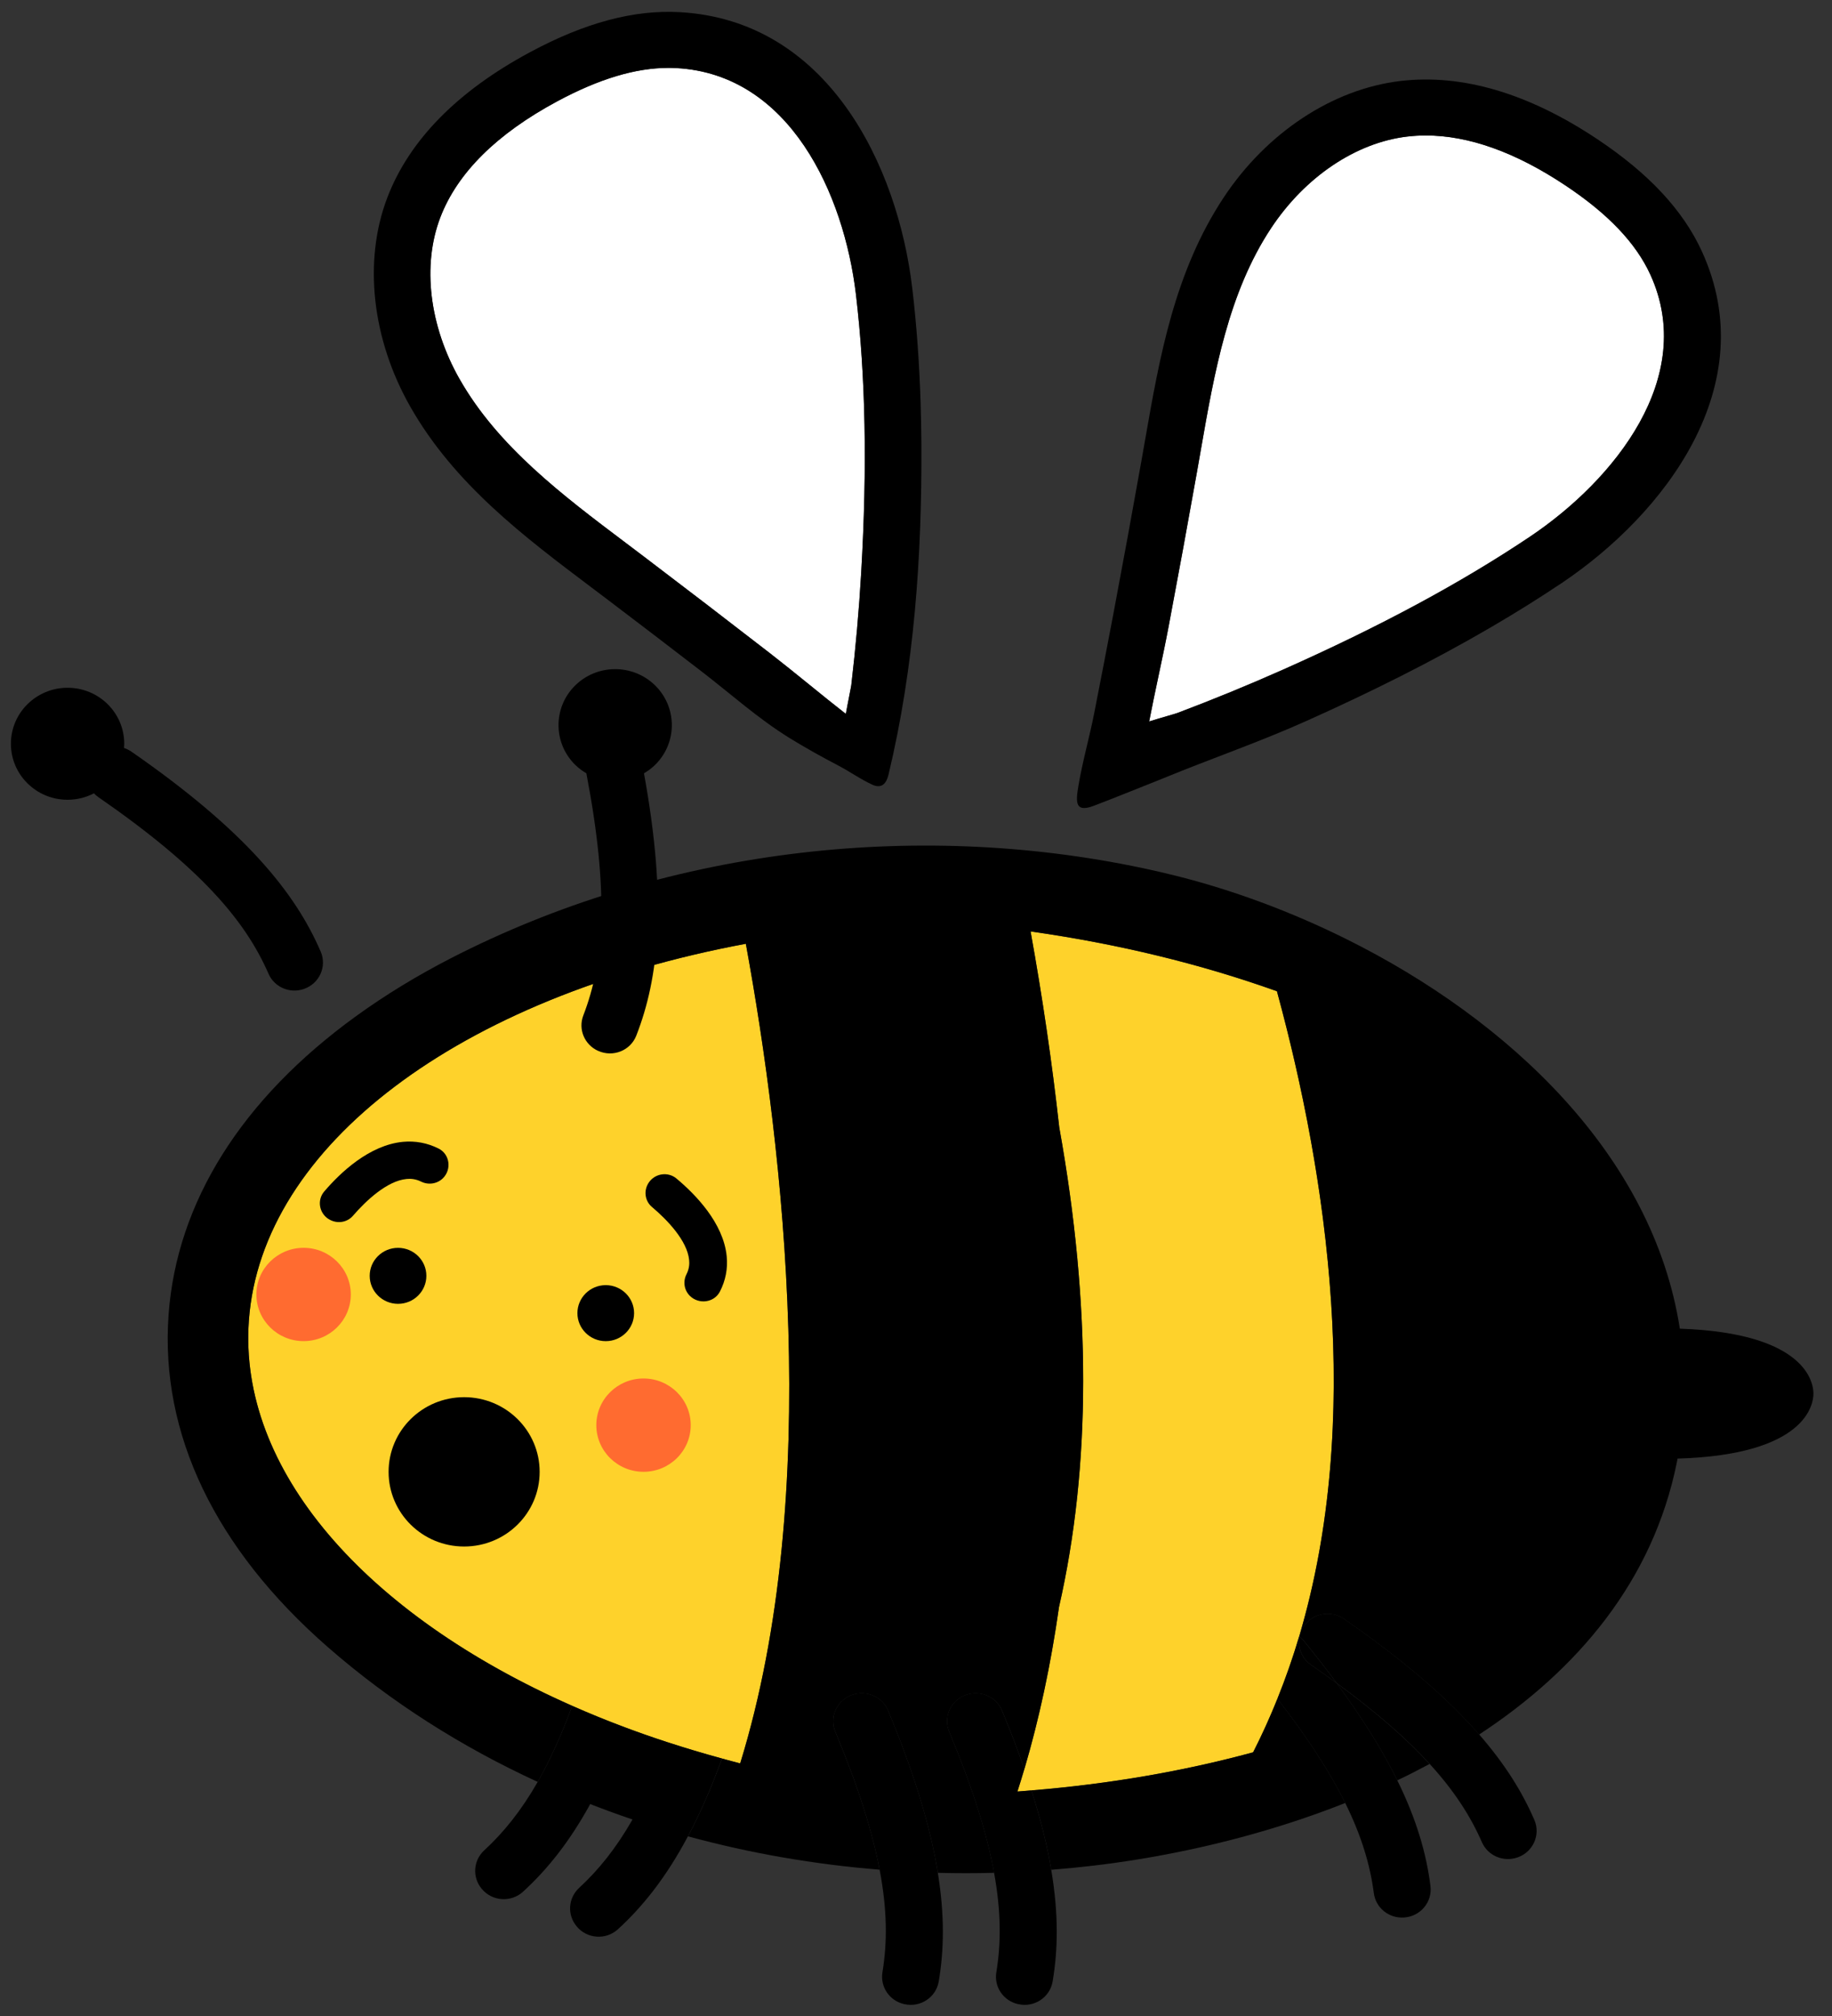 <svg width="60" height="66" viewBox="0 0 60 66" fill="none" xmlns="http://www.w3.org/2000/svg">
<rect x="0" y="0" width="60" height="66" fill="#333333" stroke="none"/>
<path d="M24.427 30.896C15.046 32.645 8.565 37.511 8.151 43.228C7.71 49.317 14.278 55.188 24.242 57.73C26.972 48.884 25.657 37.609 24.427 30.896Z" fill="#FED22B"/>
<path d="M41.821 32.451C39.313 31.555 36.608 30.898 33.752 30.493C34.143 32.657 34.458 34.807 34.691 36.906C35.739 42.719 35.736 48.003 34.683 52.61C34.376 54.778 33.919 56.801 33.322 58.652C36.023 58.459 38.61 58.029 41.041 57.368C45.083 49.458 43.769 39.606 41.821 32.451Z" fill="#FED22B"/>
<path d="M43.775 55.102C44.649 56.286 45.295 57.335 45.763 58.285C46.12 58.115 46.472 57.936 46.82 57.749C46.078 56.935 45.095 56.069 43.775 55.103V55.102Z" fill="black"/>
<path d="M55.016 43.496C54.135 37.812 49.406 33.388 44.113 30.753C42.273 29.837 40.365 29.137 38.528 28.675C38.171 28.586 37.812 28.503 37.452 28.426C29.867 26.816 21.649 27.831 14.763 31.373C13.685 31.927 12.645 32.555 11.664 33.265C7.912 35.98 5.788 39.361 5.521 43.042C5.239 46.933 7.042 50.695 10.734 53.921C12.802 55.727 15.127 57.195 17.61 58.336C18.002 57.648 18.377 56.831 18.741 55.845C11.949 52.847 7.798 48.108 8.151 43.229C8.565 37.512 15.046 32.646 24.427 30.898C25.657 37.61 26.971 48.884 24.242 57.731C24.042 57.68 23.845 57.625 23.648 57.571C23.289 58.556 22.917 59.395 22.532 60.118C24.581 60.677 26.686 61.039 28.808 61.21C28.572 59.969 28.114 58.507 27.356 56.69C27.173 56.251 27.37 55.749 27.798 55.533C28.283 55.29 28.88 55.505 29.087 56.002C29.978 58.144 30.481 59.865 30.716 61.313C31.331 61.329 31.945 61.329 32.559 61.313C32.328 60.051 31.866 58.557 31.087 56.69C30.904 56.251 31.101 55.749 31.529 55.533C32.014 55.29 32.611 55.505 32.818 56.002C33.101 56.682 33.341 57.315 33.55 57.915C34.036 56.268 34.416 54.493 34.684 52.611C35.737 48.003 35.739 42.721 34.692 36.906C34.459 34.807 34.144 32.657 33.753 30.494C36.609 30.898 39.313 31.555 41.821 32.451C43.468 38.498 44.66 46.472 42.55 53.572C42.555 53.576 42.558 53.579 42.562 53.582C42.583 53.481 42.617 53.382 42.671 53.29C42.947 52.826 43.567 52.689 44.013 52.998C46.04 54.401 47.445 55.639 48.443 56.785C51.644 54.687 54.137 51.771 54.922 47.858C54.929 47.822 54.934 47.787 54.941 47.752C59.168 47.628 59.392 45.966 59.392 45.623C59.392 45.281 59.17 43.639 55.016 43.498V43.496Z" fill="black"/>
<path d="M41.041 57.367C38.748 57.99 36.315 58.405 33.782 58.613C34.087 59.572 34.299 60.434 34.431 61.213C35.379 61.138 36.322 61.027 37.256 60.875C39.476 60.516 41.821 59.912 44.059 59.026C43.566 58.032 42.851 56.919 41.836 55.612C41.597 56.206 41.334 56.792 41.041 57.367L41.041 57.367Z" fill="black"/>
<path d="M34.43 61.213C34.298 60.434 34.086 59.573 33.781 58.613C33.627 58.626 33.475 58.64 33.321 58.651C33.399 58.408 33.474 58.162 33.548 57.913C33.34 57.313 33.099 56.68 32.816 56C32.61 55.503 32.013 55.288 31.528 55.531C31.1 55.747 30.903 56.249 31.086 56.688C31.864 58.555 32.327 60.049 32.557 61.311C32.79 62.585 32.787 63.622 32.631 64.567C32.551 65.047 32.862 65.502 33.341 65.611H33.346C33.87 65.732 34.386 65.393 34.475 64.868C34.651 63.83 34.673 62.657 34.429 61.213H34.43Z" fill="black"/>
<path d="M29.087 56C28.88 55.503 28.283 55.288 27.798 55.531C27.37 55.747 27.174 56.249 27.356 56.688C28.114 58.505 28.571 59.968 28.808 61.208C29.06 62.529 29.062 63.597 28.901 64.567C28.822 65.047 29.132 65.502 29.612 65.611H29.616C30.14 65.732 30.657 65.393 30.745 64.868C30.917 63.853 30.942 62.71 30.715 61.31C30.48 59.862 29.978 58.141 29.086 55.999L29.087 56Z" fill="black"/>
<path d="M21.862 57.037C21.386 56.881 20.919 56.719 20.462 56.547C19.871 56.326 19.297 56.091 18.741 55.846C18.378 56.831 18.003 57.648 17.61 58.336C17.064 59.29 16.486 60 15.859 60.577C15.498 60.909 15.463 61.456 15.774 61.833L15.777 61.836C16.117 62.247 16.735 62.292 17.13 61.931C17.902 61.225 18.637 60.325 19.33 59.062C19.789 59.24 20.25 59.41 20.716 59.566C20.172 60.519 19.594 61.228 18.967 61.806C18.607 62.138 18.571 62.685 18.883 63.061L18.885 63.065C19.225 63.476 19.843 63.521 20.238 63.16C21.045 62.422 21.811 61.471 22.531 60.116C22.916 59.393 23.288 58.554 23.646 57.569C23.038 57.404 22.443 57.225 21.862 57.036V57.037Z" fill="black"/>
<path d="M50.251 59.58C49.865 58.688 49.305 57.77 48.444 56.783C47.446 55.638 46.041 54.399 44.014 52.996C43.568 52.687 42.948 52.824 42.672 53.288C42.617 53.381 42.583 53.48 42.563 53.58C42.611 53.619 42.658 53.663 42.698 53.712C43.094 54.196 43.45 54.657 43.778 55.101C45.097 56.067 46.081 56.932 46.823 57.746C47.639 58.64 48.169 59.474 48.533 60.308C48.728 60.754 49.239 60.971 49.702 60.808L49.706 60.807C50.212 60.628 50.463 60.067 50.251 59.579V59.58Z" fill="black"/>
<path d="M42.561 53.581C42.561 53.581 42.553 53.574 42.549 53.571C42.344 54.261 42.105 54.943 41.835 55.613C42.85 56.919 43.565 58.033 44.058 59.027C44.598 60.118 44.876 61.069 44.994 61.976C45.057 62.459 45.486 62.807 45.977 62.776H45.981C46.518 62.742 46.915 62.272 46.849 61.744C46.718 60.707 46.405 59.587 45.763 58.285C45.295 57.334 44.65 56.285 43.776 55.102C43.507 54.904 43.227 54.704 42.929 54.498C42.625 54.287 42.493 53.924 42.56 53.581H42.561Z" fill="black"/>
<path d="M42.93 54.498C43.228 54.704 43.507 54.905 43.777 55.102C43.449 54.658 43.092 54.197 42.696 53.714C42.655 53.664 42.61 53.62 42.562 53.581C42.495 53.924 42.627 54.288 42.931 54.498H42.93Z" fill="black"/>
<path d="M13.036 42.685C13.549 42.685 13.964 42.275 13.964 41.768C13.964 41.262 13.549 40.852 13.036 40.852C12.524 40.852 12.108 41.262 12.108 41.768C12.108 42.275 12.524 42.685 13.036 42.685Z" fill="black"/>
<path d="M19.839 43.907C20.351 43.907 20.767 43.496 20.767 42.99C20.767 42.484 20.351 42.073 19.839 42.073C19.326 42.073 18.911 42.484 18.911 42.99C18.911 43.496 19.326 43.907 19.839 43.907Z" fill="black"/>
<path d="M10.503 31.153C9.675 29.238 8.054 27.204 4.299 24.604C4.224 24.553 4.144 24.515 4.062 24.487C4.066 24.441 4.069 24.396 4.069 24.349C4.069 23.337 3.238 22.516 2.213 22.516C1.188 22.516 0.357 23.337 0.357 24.349C0.357 25.362 1.188 26.183 2.213 26.183C2.525 26.183 2.819 26.106 3.077 25.972C3.12 26.018 3.169 26.061 3.223 26.098C6.571 28.411 8.035 30.14 8.794 31.878C8.987 32.321 9.495 32.538 9.956 32.376L9.961 32.374C10.464 32.196 10.713 31.639 10.503 31.153Z" fill="black"/>
<path d="M21.477 25.019C22.192 24.293 22.176 23.133 21.442 22.426C20.708 21.72 19.533 21.735 18.818 22.461C18.103 23.186 18.119 24.347 18.853 25.053C18.961 25.158 19.08 25.244 19.204 25.316C19.957 29.248 19.784 31.483 19.104 33.244C18.93 33.695 19.141 34.2 19.585 34.402L19.59 34.403C20.076 34.623 20.648 34.396 20.84 33.903C21.577 32.017 21.858 29.535 21.091 25.317C21.228 25.236 21.359 25.139 21.477 25.019Z" fill="black"/>
<path d="M54.053 8.994C53.579 7.958 52.67 7.002 51.272 6.072C49.639 4.984 48.103 4.436 46.698 4.436C46.491 4.436 46.287 4.448 46.085 4.472C44.407 4.671 42.741 5.792 41.63 7.469C40.228 9.587 39.773 12.195 39.332 14.717C39.29 14.956 39.248 15.194 39.206 15.433C38.908 17.108 38.595 18.812 38.277 20.499C38.173 21.05 38.056 21.598 37.944 22.128C37.837 22.635 37.732 23.128 37.638 23.619C37.831 23.558 38.035 23.498 38.25 23.436C38.371 23.401 38.521 23.357 38.562 23.342C39.724 22.904 40.892 22.425 42.029 21.92C45.207 20.506 47.852 19.083 50.113 17.567C52.886 15.704 55.583 12.341 54.053 8.994Z" fill="white"/>
<path d="M55.743 8.239C55.124 6.884 54 5.678 52.308 4.552C50.054 3.051 47.885 2.412 45.863 2.652C43.647 2.914 41.484 4.34 40.077 6.466C38.465 8.902 37.976 11.699 37.503 14.405C37.461 14.642 37.42 14.879 37.378 15.115C37.081 16.784 36.769 18.482 36.452 20.162C36.251 21.227 36.043 22.291 35.835 23.355C35.679 24.15 35.452 24.932 35.319 25.731C35.231 26.253 35.202 26.616 35.821 26.381C36.586 26.09 37.345 25.778 38.107 25.476C39.661 24.837 41.259 24.289 42.791 23.601C44.858 22.674 46.898 21.664 48.853 20.522C49.635 20.065 50.403 19.587 51.154 19.084C54.524 16.82 57.747 12.621 55.742 8.238L55.743 8.239ZM38.248 23.436C38.035 23.498 37.83 23.558 37.636 23.619C37.73 23.128 37.835 22.634 37.942 22.128C38.055 21.598 38.171 21.049 38.275 20.498C38.594 18.812 38.907 17.108 39.205 15.433C39.248 15.195 39.289 14.956 39.33 14.717C39.771 12.195 40.227 9.587 41.629 7.469C42.74 5.792 44.404 4.67 46.084 4.471C46.285 4.447 46.489 4.435 46.697 4.435C48.102 4.435 49.637 4.984 51.27 6.072C52.668 7.002 53.578 7.958 54.051 8.993C55.581 12.34 52.885 15.704 50.112 17.567C47.85 19.083 45.206 20.506 42.028 21.919C40.89 22.425 39.723 22.903 38.56 23.342C38.52 23.357 38.369 23.401 38.248 23.436Z" fill="black"/>
<path d="M22.158 2.23C22.072 2.224 21.984 2.223 21.896 2.223C20.816 2.223 19.62 2.582 18.251 3.317C16.265 4.384 14.976 5.664 14.419 7.124C13.822 8.687 14.059 10.664 15.052 12.413C16.305 14.619 18.435 16.224 20.495 17.775C20.69 17.922 20.884 18.069 21.079 18.216C22.452 19.257 23.837 20.319 25.195 21.371C25.643 21.717 26.081 22.072 26.505 22.416C26.91 22.744 27.304 23.063 27.701 23.372C27.735 23.175 27.776 22.968 27.819 22.752C27.844 22.63 27.874 22.478 27.879 22.435C28.023 21.213 28.133 19.969 28.205 18.739C28.405 15.301 28.349 12.326 28.033 9.643C27.641 6.352 25.868 2.435 22.157 2.23L22.158 2.23Z" fill="white"/>
<path d="M29.877 9.429C29.402 5.431 27.122 0.667 22.262 0.398C20.76 0.315 19.159 0.742 17.366 1.705C14.977 2.987 13.402 4.592 12.683 6.475C11.896 8.539 12.177 11.094 13.434 13.308C14.875 15.846 17.16 17.566 19.37 19.231C19.564 19.377 19.758 19.522 19.949 19.668C20.971 20.442 21.988 21.22 23.002 22.001C23.949 22.731 24.825 23.521 25.849 24.156C26.376 24.481 26.917 24.782 27.467 25.069C27.844 25.266 28.192 25.519 28.583 25.695C28.879 25.828 29.032 25.643 29.098 25.367C29.946 21.833 30.194 18.213 30.177 14.591V14.535C30.173 14.084 30.165 13.634 30.151 13.183C30.11 11.928 30.025 10.675 29.877 9.428V9.429ZM15.052 12.412C14.059 10.664 13.823 8.686 14.419 7.123C14.976 5.663 16.266 4.383 18.252 3.316C19.621 2.581 20.816 2.222 21.896 2.222C21.985 2.222 22.072 2.224 22.159 2.229C25.869 2.434 27.643 6.35 28.034 9.642C28.35 12.324 28.406 15.299 28.206 18.737C28.135 19.967 28.025 21.212 27.881 22.433C27.875 22.476 27.845 22.628 27.821 22.75C27.778 22.966 27.738 23.173 27.702 23.371C27.305 23.062 26.911 22.742 26.507 22.414C26.082 22.07 25.643 21.715 25.197 21.369C23.838 20.317 22.453 19.255 21.08 18.214C20.886 18.067 20.691 17.921 20.496 17.773C18.436 16.222 16.307 14.619 15.053 12.411L15.052 12.412Z" fill="black"/>
<path d="M21.076 48.184C21.93 48.184 22.622 47.5 22.622 46.657C22.622 45.813 21.93 45.129 21.076 45.129C20.223 45.129 19.53 45.813 19.53 46.657C19.53 47.5 20.223 48.184 21.076 48.184Z" fill="#FF6B30"/>
<path d="M9.943 43.906C10.797 43.906 11.489 43.222 11.489 42.378C11.489 41.535 10.797 40.851 9.943 40.851C9.09 40.851 8.397 41.535 8.397 42.378C8.397 43.222 9.09 43.906 9.943 43.906Z" fill="#FF6B30"/>
<path d="M15.2 50.63C16.567 50.63 17.674 49.536 17.674 48.186C17.674 46.836 16.567 45.741 15.2 45.741C13.834 45.741 12.727 46.836 12.727 48.186C12.727 49.536 13.834 50.63 15.2 50.63Z" fill="black"/>
<path d="M22.595 42.425C22.407 42.24 22.363 41.956 22.481 41.722C22.579 41.529 22.582 41.366 22.569 41.246C22.508 40.617 21.85 39.933 21.352 39.514C21.116 39.315 21.075 38.971 21.247 38.717L21.249 38.714C21.452 38.414 21.875 38.349 22.154 38.582C22.771 39.096 23.692 40.035 23.8 41.127C23.84 41.532 23.764 41.923 23.577 42.285C23.39 42.648 22.886 42.713 22.594 42.424L22.595 42.425Z" fill="black"/>
<path d="M14.507 38.573C14.319 38.758 14.033 38.802 13.795 38.685C13.6 38.589 13.435 38.586 13.314 38.598C12.677 38.659 11.985 39.309 11.561 39.801C11.36 40.035 11.012 40.075 10.755 39.904L10.751 39.903C10.448 39.702 10.382 39.284 10.618 39.008C11.138 38.399 12.088 37.489 13.194 37.382C13.603 37.343 13.999 37.418 14.365 37.602C14.733 37.787 14.798 38.285 14.506 38.574L14.507 38.573Z" fill="black"/>
</svg>
